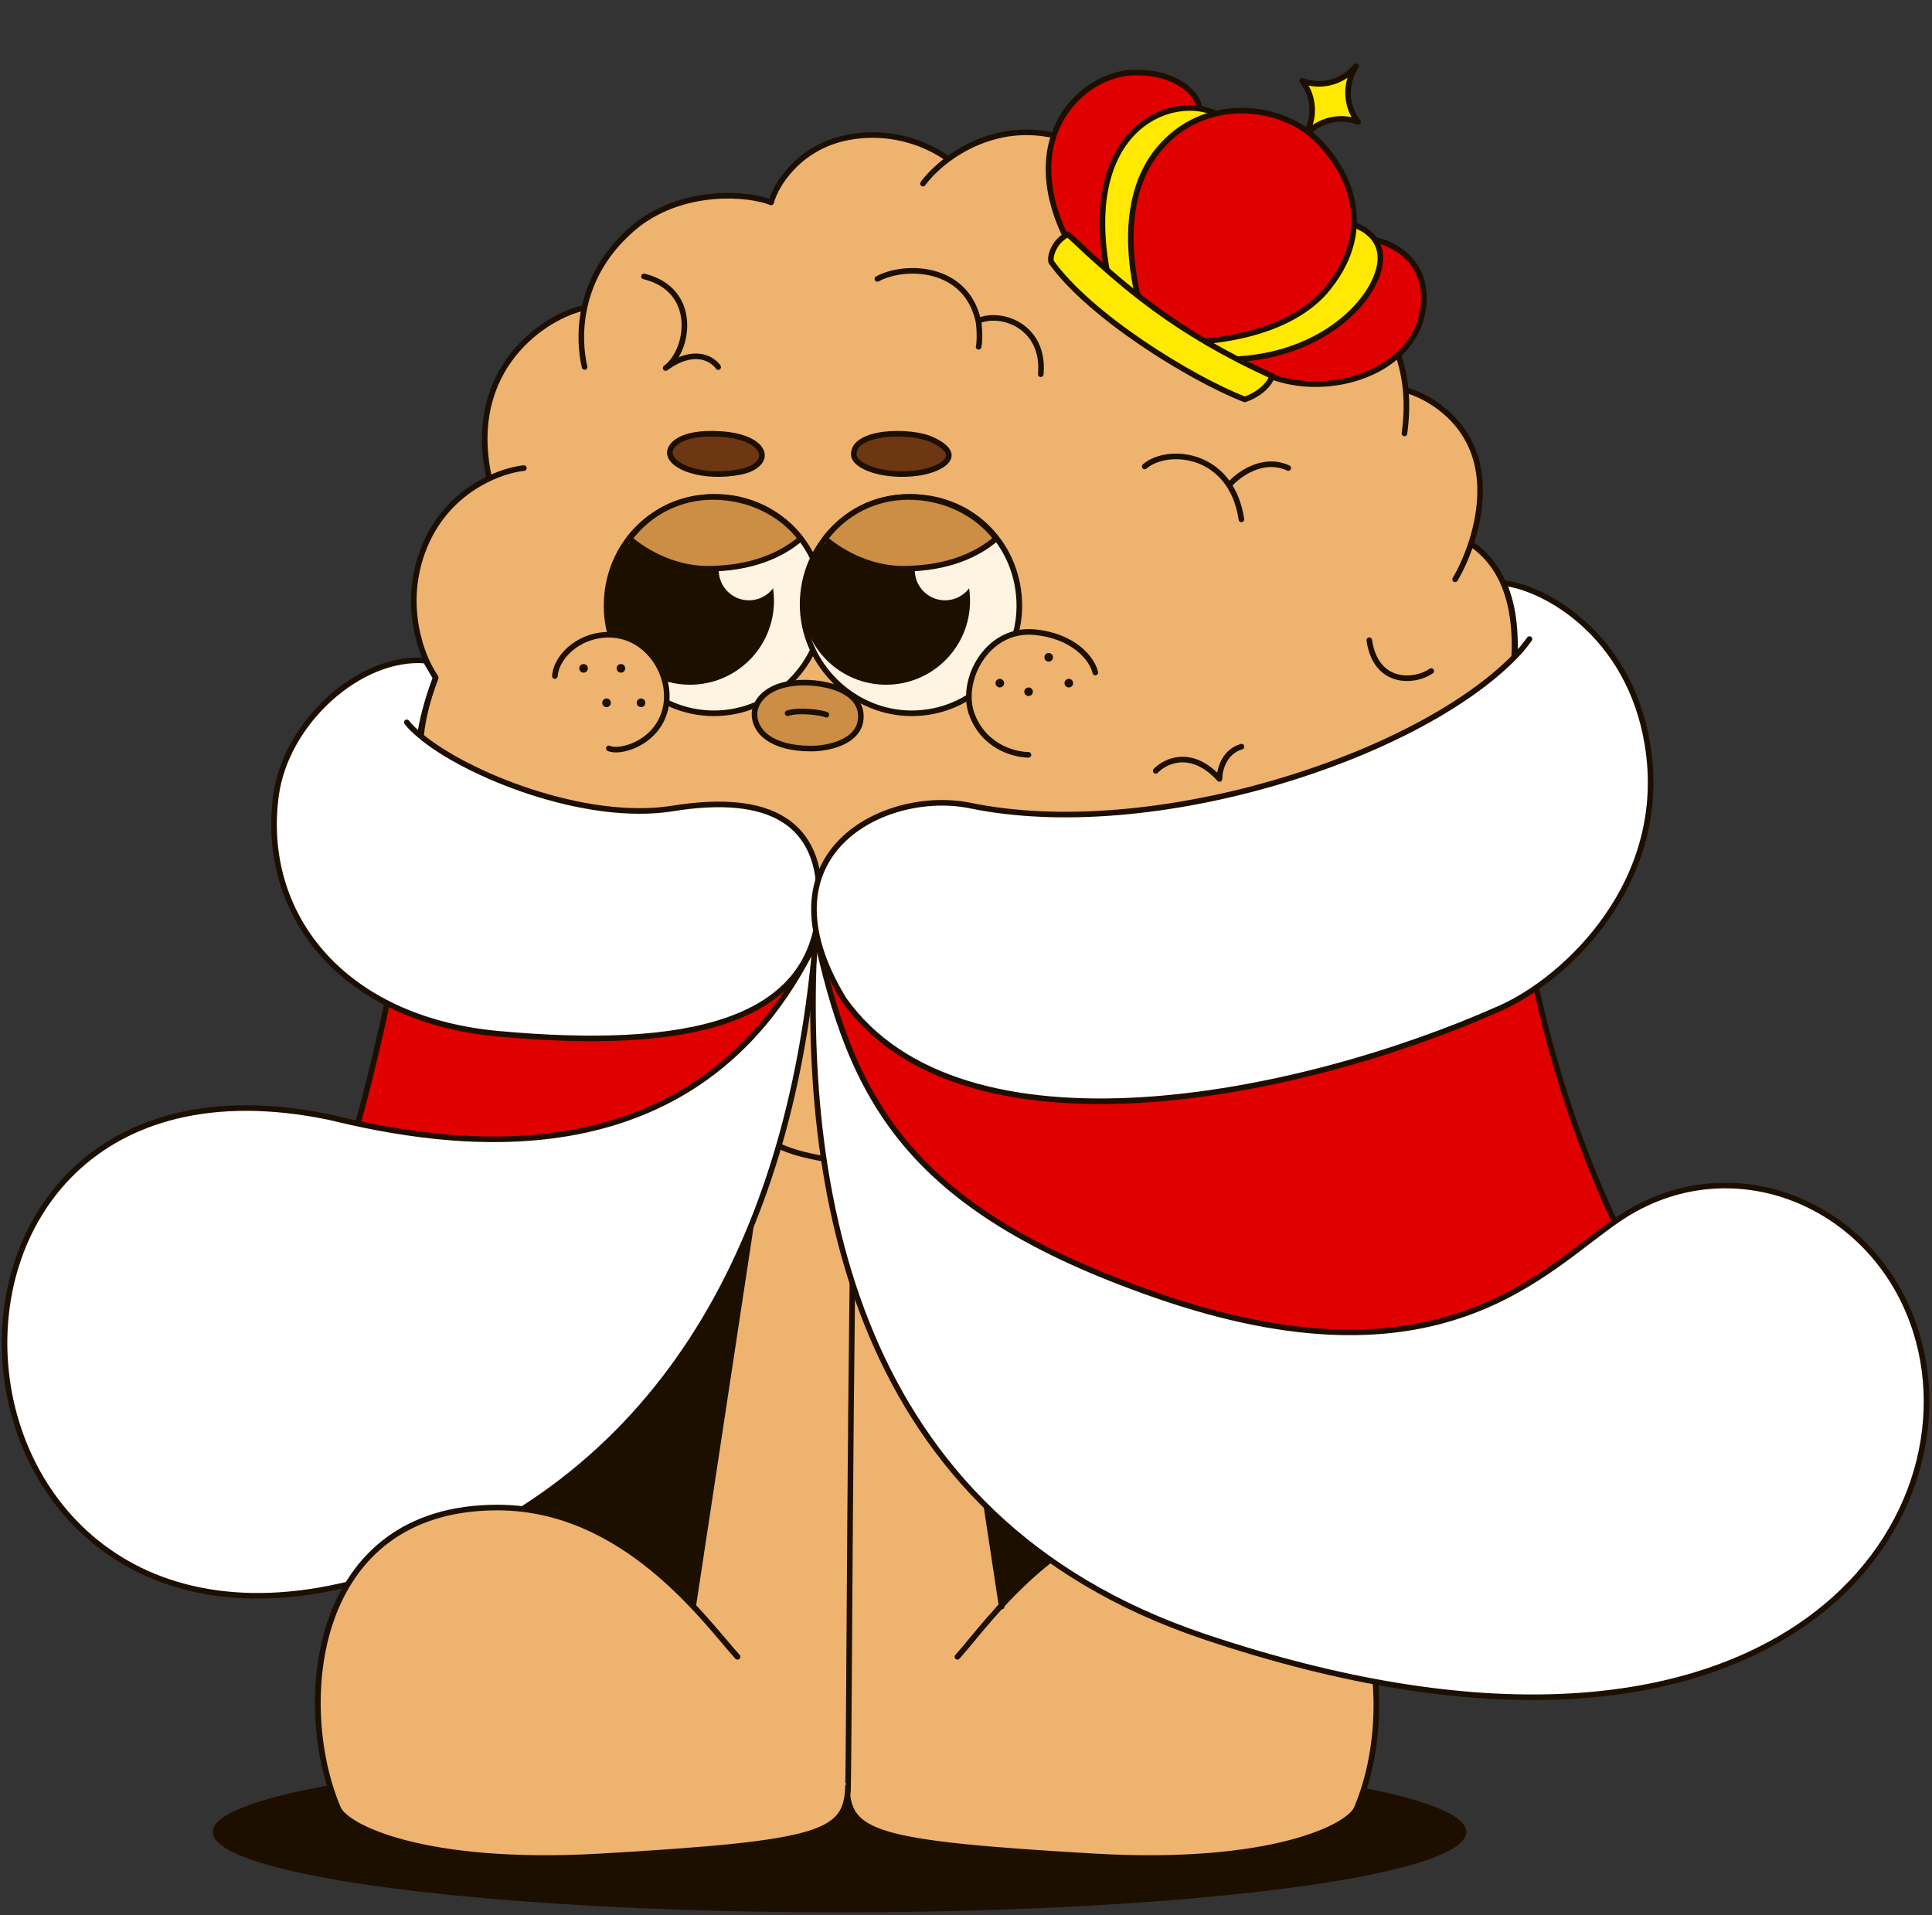 <svg width="691" height="685" viewBox="0 0 691 685" fill="none" xmlns="http://www.w3.org/2000/svg">
<rect x="0" y="0" width="691" height="685" fill="#333333" stroke="none"/>
<g clip-path="url(#clip0_5027_3565)">
<rect x="165.553" y="393.377" width="278.662" height="222.824" fill="#1C0F00"/>
<ellipse cx="300.255" cy="655.221" rx="224.164" ry="28.752" fill="#1C0F00"/>
<path d="M427.248 538.674C396.006 538.674 373.154 557.979 358.198 574.205L333.161 409.293C328.19 401.591 317.119 389.885 300.256 400.564C302.141 474.497 302.452 625.237 302.863 638.791C303.377 655.734 311.603 659.328 391.295 663.949C455.048 667.646 483.117 653.167 485.345 646.493C500.769 610.04 494.085 538.674 427.248 538.674Z" fill="#EEB36F"/>
<path d="M342.415 592.584C353.726 580.09 381.487 538.674 427.248 538.674C494.085 538.674 500.769 610.04 485.345 646.493C483.117 653.167 455.048 667.646 391.295 663.949C311.603 659.328 303.377 655.734 302.863 638.791C302.452 625.237 302.141 474.497 300.256 400.564C317.119 389.885 328.19 401.591 333.161 409.293L358.261 574.614" stroke="#1C0F00" stroke-width="2" stroke-linecap="round" stroke-linejoin="round"/>
<path d="M177.892 539.188C209.267 539.188 232.664 558.416 247.919 574.533L273.007 409.293C277.977 401.591 289.049 389.885 305.912 400.564C304.027 474.497 303.716 625.237 303.305 638.791C302.791 655.734 294.564 659.328 214.873 663.949C151.12 667.646 123.05 653.167 120.822 646.493C105.398 610.04 111.054 539.188 177.892 539.188Z" fill="#EEB36F"/>
<path d="M263.752 592.584C252.441 580.09 223.652 539.188 177.892 539.188C111.054 539.188 105.398 610.04 120.822 646.493C123.05 653.167 151.12 667.646 214.873 663.949C294.564 659.328 302.791 655.734 303.305 638.791C303.716 625.237 304.027 474.497 305.912 400.564C289.049 389.885 277.977 401.591 273.007 409.293L247.907 574.614" stroke="#1C0F00" stroke-width="2" stroke-linecap="round" stroke-linejoin="round"/>
<path d="M275.803 72.388C267.529 69.118 245.187 67.327 228.224 80.135C216.434 89.511 211.086 100.402 209.019 110.09C195.596 112.844 166.163 131.264 174.99 171.123C166.534 175.112 156.945 182.68 151.681 195.822C143.406 216.48 150.991 235.417 155.819 242.303C140.51 282.38 160.035 304.105 171.711 309.958C172.02 320.171 174.763 331.375 182.196 341.462C191.235 353.73 202.428 358.79 212.192 360.293C215.916 390.04 245.29 397.239 259.576 394.657C265.734 402.503 274.804 409.709 286.665 412.733C316.233 420.272 332.177 411.356 336.314 406.535C338.9 410.495 348.209 418.621 364.759 419.447C384.619 420.273 394.659 411.184 397.197 406.535C408.569 411.633 423.674 414.046 438.715 406.535C451.242 400.281 458.281 391.353 462.16 382.736C498.983 377.778 505.603 348.794 504.397 334.9C513.569 331.345 523.66 324.668 529.221 313.057C538.323 294.051 533.014 273.462 529.221 265.543C533.875 260.895 542.46 249.326 541.633 227.842C540.806 206.357 531.462 198.185 526.118 194.46C528.891 186.047 530.698 175.382 528.187 165.351C524.049 148.824 509.513 141.249 502.763 139.528C501.918 130.604 498.844 120.408 490.95 109.057C480.607 94.183 460.437 88.055 451.645 86.849C441.715 62.06 417.166 61.514 406.133 64.341C400.59 58.536 392.125 52.706 379.757 49.148C362.773 44.261 348.393 50.051 339.125 56.895C333.78 52.935 320.591 45.843 303.214 49.148C285.837 52.453 277.355 66.191 275.803 72.388Z" fill="#EEB36F"/>
<path d="M209.088 131.264C207.948 126.468 207.17 118.76 209.019 110.09M339.125 56.895C333.78 52.935 320.591 45.843 303.214 49.148C285.837 52.453 277.355 66.191 275.803 72.388C267.529 69.118 245.187 67.327 228.224 80.135C216.434 89.511 211.086 100.402 209.019 110.09M339.125 56.895C348.393 50.051 362.773 44.261 379.757 49.148C392.125 52.706 400.59 58.536 406.133 64.341M339.125 56.895C335.072 59.888 331.996 63.083 330.108 65.674M414.925 79.102C414.159 75.62 411.531 69.993 406.133 64.341M406.133 64.341C417.166 61.514 441.715 62.06 451.645 86.849C460.437 88.055 480.607 94.183 490.95 109.057C498.844 120.408 501.918 130.604 502.763 139.528M502.328 155.022C502.932 150.395 503.301 145.221 502.763 139.528M502.763 139.528C509.513 141.249 524.049 148.824 528.187 165.351C530.698 175.382 528.891 186.047 526.118 194.46M520.429 207.184C522.123 204.41 524.323 199.907 526.118 194.46M526.118 194.46C531.462 198.185 540.806 206.357 541.633 227.842C542.46 249.326 533.875 260.895 529.221 265.543C533.014 273.462 538.323 294.051 529.221 313.057C523.66 324.668 513.569 331.345 504.397 334.9M489.399 338.363C493.087 338.162 498.556 337.164 504.397 334.9M504.397 334.9C505.603 348.794 498.983 377.778 462.16 382.736M462.16 382.736C458.281 391.353 451.242 400.281 438.715 406.535C423.674 414.046 408.569 411.633 397.197 406.535M462.16 382.736C465.967 374.277 466.728 366.119 466.643 361.087M380.792 395.173C383.984 398.769 389.801 403.22 397.197 406.535M397.197 406.535C394.659 411.184 384.619 420.273 364.759 419.447C348.209 418.621 338.9 410.495 336.314 406.535C332.177 411.356 316.233 420.272 286.665 412.733C274.804 409.709 265.734 402.503 259.576 394.657M249.946 371.933C249.858 377.486 253.114 386.424 259.576 394.657M259.576 394.657C245.29 397.239 215.916 390.04 212.192 360.293M212.192 360.293C202.428 358.79 191.235 353.73 182.196 341.462C174.763 331.375 172.02 320.171 171.711 309.958M212.192 360.293C219.856 361.472 226.64 360.46 230.809 359.022M177.024 281.553C174.327 287.403 171.35 298 171.711 309.958M209.019 110.09C195.596 112.844 166.163 131.264 174.99 171.123M174.99 171.123C166.534 175.112 156.945 182.68 151.681 195.822C143.406 216.48 150.991 235.417 155.819 242.303C140.51 282.38 160.035 304.105 171.711 309.958M174.99 171.123C179.827 168.841 184.293 167.73 187.367 167.417" stroke="#1C0F00" stroke-width="2" stroke-linecap="round" stroke-linejoin="round"/>
<path d="M452.168 283.775C452.826 293.897 440.466 312.65 422.011 308.109M408.764 301.187C413.434 304.904 417.876 307.091 422.011 308.109M422.011 308.109C419.495 312.789 411.801 320.36 401.16 313.197" stroke="#1C0F00" stroke-width="2" stroke-linecap="round" stroke-linejoin="round"/>
<path d="M220.184 299.184C227.33 300.455 237.712 312.13 228.021 325.132" stroke="#1C0F00" stroke-width="2" stroke-linecap="round" stroke-linejoin="round"/>
<path d="M511.898 240.005C505.94 244.145 492.069 245.028 489.736 228.988" stroke="#1C0F00" stroke-width="2" stroke-linecap="round" stroke-linejoin="round"/>
<path d="M409.411 166.837C415.795 161.292 431.542 161.207 439.592 173.517M444.01 185.759C443.258 180.758 441.685 176.718 439.592 173.517M439.592 173.517C442.858 169.731 451.665 163.207 460.762 167.391" stroke="#1C0F00" stroke-width="2" stroke-linecap="round" stroke-linejoin="round"/>
<path d="M281.608 318.865C289.208 322.937 308.299 327.528 323.869 313.312" stroke="#1C0F00" stroke-width="2" stroke-linecap="round" stroke-linejoin="round"/>
<path d="M333.192 157.177C336.248 158.559 337.974 159.94 338.781 161.157C339.175 161.752 339.34 162.292 339.357 162.776C339.374 163.259 339.246 163.751 338.953 164.255C338.351 165.292 337.073 166.34 335.162 167.234C333.272 168.118 330.864 168.804 328.151 169.179C322.437 169.97 316.608 169.462 312.245 168.085C310.06 167.396 308.299 166.507 307.105 165.504C305.914 164.503 305.369 163.467 305.369 162.445C305.369 160.511 306.421 158.99 308.341 157.804C310.288 156.602 313.037 155.816 316.123 155.422C322.314 154.633 329.423 155.473 333.192 157.177Z" fill="#6C3712" stroke="#1C0F00" stroke-width="2" stroke-linejoin="round"/>
<path d="M241.605 165.449C240.282 164.332 239.611 163.117 239.56 161.864C239.567 160.82 240.271 158.983 242.878 157.468C245.508 155.941 250.059 154.767 257.582 155.224C262.259 155.508 265.768 156.443 268.205 157.677C270.653 158.917 271.932 160.408 272.354 161.771C272.761 163.085 272.433 164.472 271.23 165.737C270.003 167.028 267.862 168.175 264.753 168.788C258.418 170.035 252.046 169.688 247.268 168.26C244.878 167.545 242.939 166.576 241.605 165.449Z" fill="#6C3712" stroke="#1C0F00" stroke-width="2" stroke-linejoin="round"/>
<path d="M313.302 369.323C316.763 365.716 326.166 361.248 336.093 372.238C336.076 369.159 337.628 362.535 343.972 360.673" stroke="#1C0F00" stroke-width="2" stroke-linecap="round" stroke-linejoin="round"/>
<path d="M256.875 131.311C254.836 128.319 248.222 124.194 238.08 131.632C246.532 125.433 249.926 103.646 230.332 98.864" stroke="#1C0F00" stroke-width="2" stroke-linecap="round" stroke-linejoin="round"/>
<path d="M313.803 99.76C323.112 94.595 345.351 94.595 349.898 114.737M350.005 124.033C350.522 121.967 350.324 116.627 349.898 114.737M349.898 114.737C358.28 111.122 373.795 116.803 372.244 133.846" stroke="#1C0F00" stroke-width="2" stroke-linecap="round" stroke-linejoin="round"/>
<path d="M216.938 216.692C216.938 237.913 234.165 255.118 255.418 255.118C276.671 255.118 294.454 237.357 294.454 216.137C294.454 194.917 277.227 177.712 255.974 177.712C233.196 177.712 216.938 195.446 216.938 216.692Z" fill="#FFF3E1" stroke="#1C0F00" stroke-width="2" stroke-linejoin="round"/>
<path d="M364.573 216.692C364.573 237.913 347.346 255.118 326.093 255.118C304.84 255.118 287.057 237.357 287.057 216.137C287.057 194.917 304.283 177.712 325.537 177.712C348.315 177.712 364.573 195.446 364.573 216.692Z" fill="#FFF3E1" stroke="#1C0F00" stroke-width="2" stroke-linejoin="round"/>
<ellipse cx="316.916" cy="214.914" rx="30.027" ry="29.985" fill="#1C0F00"/>
<ellipse cx="246.796" cy="214.914" rx="30.027" ry="29.985" fill="#1C0F00"/>
<ellipse cx="337.984" cy="203.925" rx="10.797" ry="10.782" fill="#FFF3E1"/>
<ellipse cx="267.865" cy="203.925" rx="10.797" ry="10.782" fill="#FFF3E1"/>
<path d="M370.615 226.659C384.405 227.992 390.448 236.469 391.745 240.541L367.835 269.971C364.499 269.971 352.821 268.861 347.816 256.644C342.812 244.428 353.377 224.993 370.615 226.659Z" fill="#EEB36F"/>
<path d="M391.747 240.541C390.636 235.544 383.963 227.447 370.062 226.103C352.824 224.437 342.813 243.873 347.818 256.089C352.822 268.305 364.501 269.971 367.837 269.971" stroke="#1C0F00" stroke-width="2" stroke-linecap="round" stroke-linejoin="round"/>
<ellipse cx="375.077" cy="235.088" rx="1.542" ry="1.54" fill="#1C0F00"/>
<ellipse cx="357.597" cy="244.329" rx="1.542" ry="1.54" fill="#1C0F00"/>
<ellipse cx="367.879" cy="247.409" rx="1.542" ry="1.54" fill="#1C0F00"/>
<ellipse cx="382.275" cy="244.329" rx="1.542" ry="1.54" fill="#1C0F00"/>
<path d="M221.811 227.584C211.58 225.363 201.237 232.582 200.125 238.135L216.807 267.564C220.143 269.23 235.157 265.343 237.381 254.238C239.605 243.132 234.601 230.361 221.811 227.584Z" fill="#EEB36F"/>
<path d="M198.456 241.808C199.059 234.167 208.254 226.112 219.562 227.114C232.828 228.29 241.27 242.983 237.652 254.738C234.118 266.22 221.371 269.432 217.753 267.668" stroke="#1C0F00" stroke-width="2" stroke-linecap="round" stroke-linejoin="round"/>
<ellipse cx="222.081" cy="239.042" rx="1.542" ry="1.54" fill="#1C0F00"/>
<ellipse cx="208.714" cy="239.042" rx="1.542" ry="1.54" fill="#1C0F00"/>
<ellipse cx="216.941" cy="251.364" rx="1.542" ry="1.54" fill="#1C0F00"/>
<ellipse cx="229.28" cy="251.364" rx="1.542" ry="1.54" fill="#1C0F00"/>
<path d="M307.858 257.12C307.117 265.723 295.616 267.784 289.958 267.739C275.553 267.702 269.624 261.31 269.86 255.153C270.018 251.049 273.83 245.543 283.65 244.377C293.471 243.211 308.785 246.365 307.858 257.12Z" fill="#CC8D44" stroke="#1C0F00" stroke-width="2" stroke-linecap="round" stroke-linejoin="round"/>
<path d="M295.569 255.623C293.882 254.874 285.866 253.711 281.697 255.093" stroke="#1C0F00" stroke-width="2" stroke-linecap="round" stroke-linejoin="round"/>
<path d="M252.944 203.412C239.876 203.412 228.988 196.154 225.192 192.63C232.143 183.464 242.748 177.741 255.012 177.741C267.917 177.741 279.523 183.586 286.375 192.63C279.939 198.167 269.281 203.412 252.944 203.412Z" fill="#CC8D44" stroke="#1C0F00" stroke-width="2" stroke-linecap="round" stroke-linejoin="round"/>
<path d="M322.867 203.412C309.798 203.412 298.91 196.154 295.115 192.63C302.066 183.464 312.671 177.741 324.935 177.741C337.84 177.741 349.446 183.586 356.298 192.63C349.862 198.167 339.203 203.412 322.867 203.412Z" fill="#CC8D44" stroke="#1C0F00" stroke-width="2" stroke-linecap="round" stroke-linejoin="round"/>
<path d="M76.173 535.081C129.041 435.991 147.909 323.076 150.642 274.264C178.197 308.05 245.802 349.982 294.086 342.035C270.949 416.481 168.371 513.312 76.173 535.081Z" fill="#E10000" stroke="#1C0F00" stroke-width="2" stroke-linecap="round" stroke-linejoin="round"/>
<path d="M673.005 549.458C572.234 489.901 531.976 337.415 541.9 243.973C540.701 255.268 513.52 283.506 414.394 306.097C363.927 317.598 321.448 326.795 294.087 334.335C290.831 383.411 326.786 501.856 471.978 576.864C534.791 570.78 602.278 561.895 673.005 549.458Z" fill="#E10000" stroke="#1C0F00" stroke-width="2" stroke-linecap="round" stroke-linejoin="round"/>
<path d="M578.918 435.99C551.901 454.322 515.165 498.628 413.365 463.202C323.986 432.098 304.368 392.863 291.515 332.793C286.536 424.05 303.854 542.782 430.846 585.396C631.52 652.735 707.452 547.916 685.344 476.551C671.03 430.346 619.02 408.779 578.918 435.99Z" fill="white" stroke="#1C0F00" stroke-width="2" stroke-linecap="round" stroke-linejoin="round"/>
<path d="M117.737 399.539C-50.9 364.626 -30.848 625.444 145.41 560.239C242.903 524.173 283.289 435.478 291.672 336.901C248.842 425.723 158.249 409.375 117.737 399.539Z" fill="white" stroke="#1C0F00" stroke-width="2" stroke-linecap="round" stroke-linejoin="round"/>
<path d="M178.405 369.761C121.85 364.627 93.058 326.634 98.714 284.533C102.261 258.129 128.939 234.345 152.184 236.271C153.418 238.325 155.097 241.235 155.783 242.433C152.249 251.806 150.923 258.498 150.127 262.97C166.524 276.932 209.333 294.207 240.615 289.154C275.577 283.506 294.017 294.288 293.057 323.04C291.618 366.167 245.243 375.829 178.405 369.761Z" fill="white"/>
<path d="M145.5 258.349C146.636 259.861 148.199 261.328 150.127 262.97M150.127 262.97C166.524 276.932 209.333 294.207 240.615 289.154C275.577 283.506 294.017 294.288 293.057 323.04C291.618 366.167 245.243 375.829 178.405 369.761C121.85 364.627 93.058 326.634 98.714 284.533C102.261 258.129 128.939 234.345 152.184 236.271C153.418 238.325 155.097 241.235 155.783 242.433C152.249 251.806 150.923 258.498 150.127 262.97Z" stroke="#1C0F00" stroke-width="2" stroke-linecap="round" stroke-linejoin="round"/>
<path d="M589.201 266.049C582.62 226.618 552.183 210.086 537.787 208.546C541.9 217.787 541.9 227.542 541.9 234.73C506.425 271.183 411.824 301.475 347.042 288.126C316.708 281.875 269.922 305.069 301.798 357.438C343.957 416.994 464.266 392.864 536.759 360.518C560.065 350.12 597.427 315.337 589.201 266.049Z" fill="white"/>
<path d="M547.042 228.569C545.499 230.623 544.399 232.163 541.9 234.73M541.9 234.73C506.425 271.183 411.824 301.475 347.042 288.126C316.708 281.875 269.922 305.069 301.798 357.438C343.957 416.994 464.266 392.864 536.759 360.518C560.065 350.12 597.427 315.337 589.201 266.049C582.62 226.618 552.183 210.086 537.787 208.546C541.9 217.787 541.9 227.542 541.9 234.73Z" stroke="#1C0F00" stroke-width="2" stroke-linecap="round" stroke-linejoin="round"/>
<path d="M177.892 539.188C223.652 539.188 252.441 580.091 263.752 592.584L303.305 638.792C302.791 655.735 294.564 659.329 214.873 663.95C151.12 667.646 123.05 653.168 120.822 646.493C105.398 610.04 111.054 539.188 177.892 539.188Z" fill="#EEB36F"/>
<path d="M263.752 592.584C252.441 580.091 223.652 539.188 177.892 539.188C111.054 539.188 105.398 610.04 120.822 646.493C123.05 653.168 151.12 667.646 214.873 663.95C294.564 659.329 302.791 655.735 303.305 638.792" stroke="#1C0F00" stroke-width="2" stroke-linecap="round" stroke-linejoin="round"/>
<path d="M484.173 24.572L484.984 23.702L484.392 24.733C480.934 30.759 481.517 38.223 485.728 43.617C479.321 41.201 472.008 42.852 467.264 47.929L466.566 48.676L467.073 47.789C470.521 41.758 469.93 34.295 465.718 28.901C472.126 31.316 479.437 29.657 484.173 24.572Z" fill="#FFE900" stroke="#1C0F00" stroke-width="2" stroke-linejoin="round"/>
<path d="M508.914 111.005C511.704 92.987 497.477 86.879 491.765 85.768C475.384 114.881 441.647 124.665 431.99 123.561L454.28 134.493C475.758 142.77 505.522 132.917 508.914 111.005Z" fill="#E10000" stroke="#1C0F00" stroke-width="2" stroke-linecap="round" stroke-linejoin="round"/>
<path d="M493.677 91.227C492.8 80.988 480.073 78.278 474.455 79.218L425.911 118.388L439.271 128.576C475.256 127.987 494.774 104.026 493.677 91.227Z" fill="#FFE900" stroke="#1C0F00" stroke-width="2" stroke-linecap="round" stroke-linejoin="round"/>
<path d="M405.668 25.942C420.479 25.681 428.45 33.244 429.056 38.883L397.716 103.069L381.484 85.362C363.346 48.666 387.155 26.267 405.668 25.942Z" fill="#E10000" stroke="#1C0F00" stroke-width="2" stroke-linecap="round" stroke-linejoin="round"/>
<path d="M396.645 100.518C384.375 42.182 423.436 32.16 436.818 41.837L411.926 107.989L396.645 100.518Z" fill="#FFE900" stroke="#1C0F00" stroke-width="2" stroke-linecap="round" stroke-linejoin="round"/>
<path d="M414.385 53.5C399.087 71.989 405.474 100.084 407.575 108.555L430.422 122.045C437.947 121.532 461.032 118.804 473.839 104.389C491.817 83.383 483.959 62.364 470.438 49.385C458.168 37.606 430.827 33.627 414.385 53.5Z" fill="#E10000" stroke="#1C0F00" stroke-width="2" stroke-linecap="round" stroke-linejoin="round"/>
<path d="M454.973 134.52C420.234 118.657 401.819 102.489 381.972 83.815C377.135 86.09 375.357 91.641 375.964 93.669C389.764 113.032 425.674 135.195 445.161 142.858C450.839 140.956 454.234 137.123 454.973 134.52Z" fill="#FFE900" stroke="#1C0F00" stroke-width="2" stroke-linecap="round" stroke-linejoin="round"/>
<path d="M413.366 275.698C416.827 272.091 426.23 267.623 436.158 278.613C436.14 275.534 437.692 268.91 444.037 267.048" stroke="#1C0F00" stroke-width="2" stroke-linecap="round" stroke-linejoin="round"/>
</g>
<defs>
<clipPath id="clip0_5027_3565">
<rect width="691" height="685" fill="white"/>
</clipPath>
</defs>
</svg>
